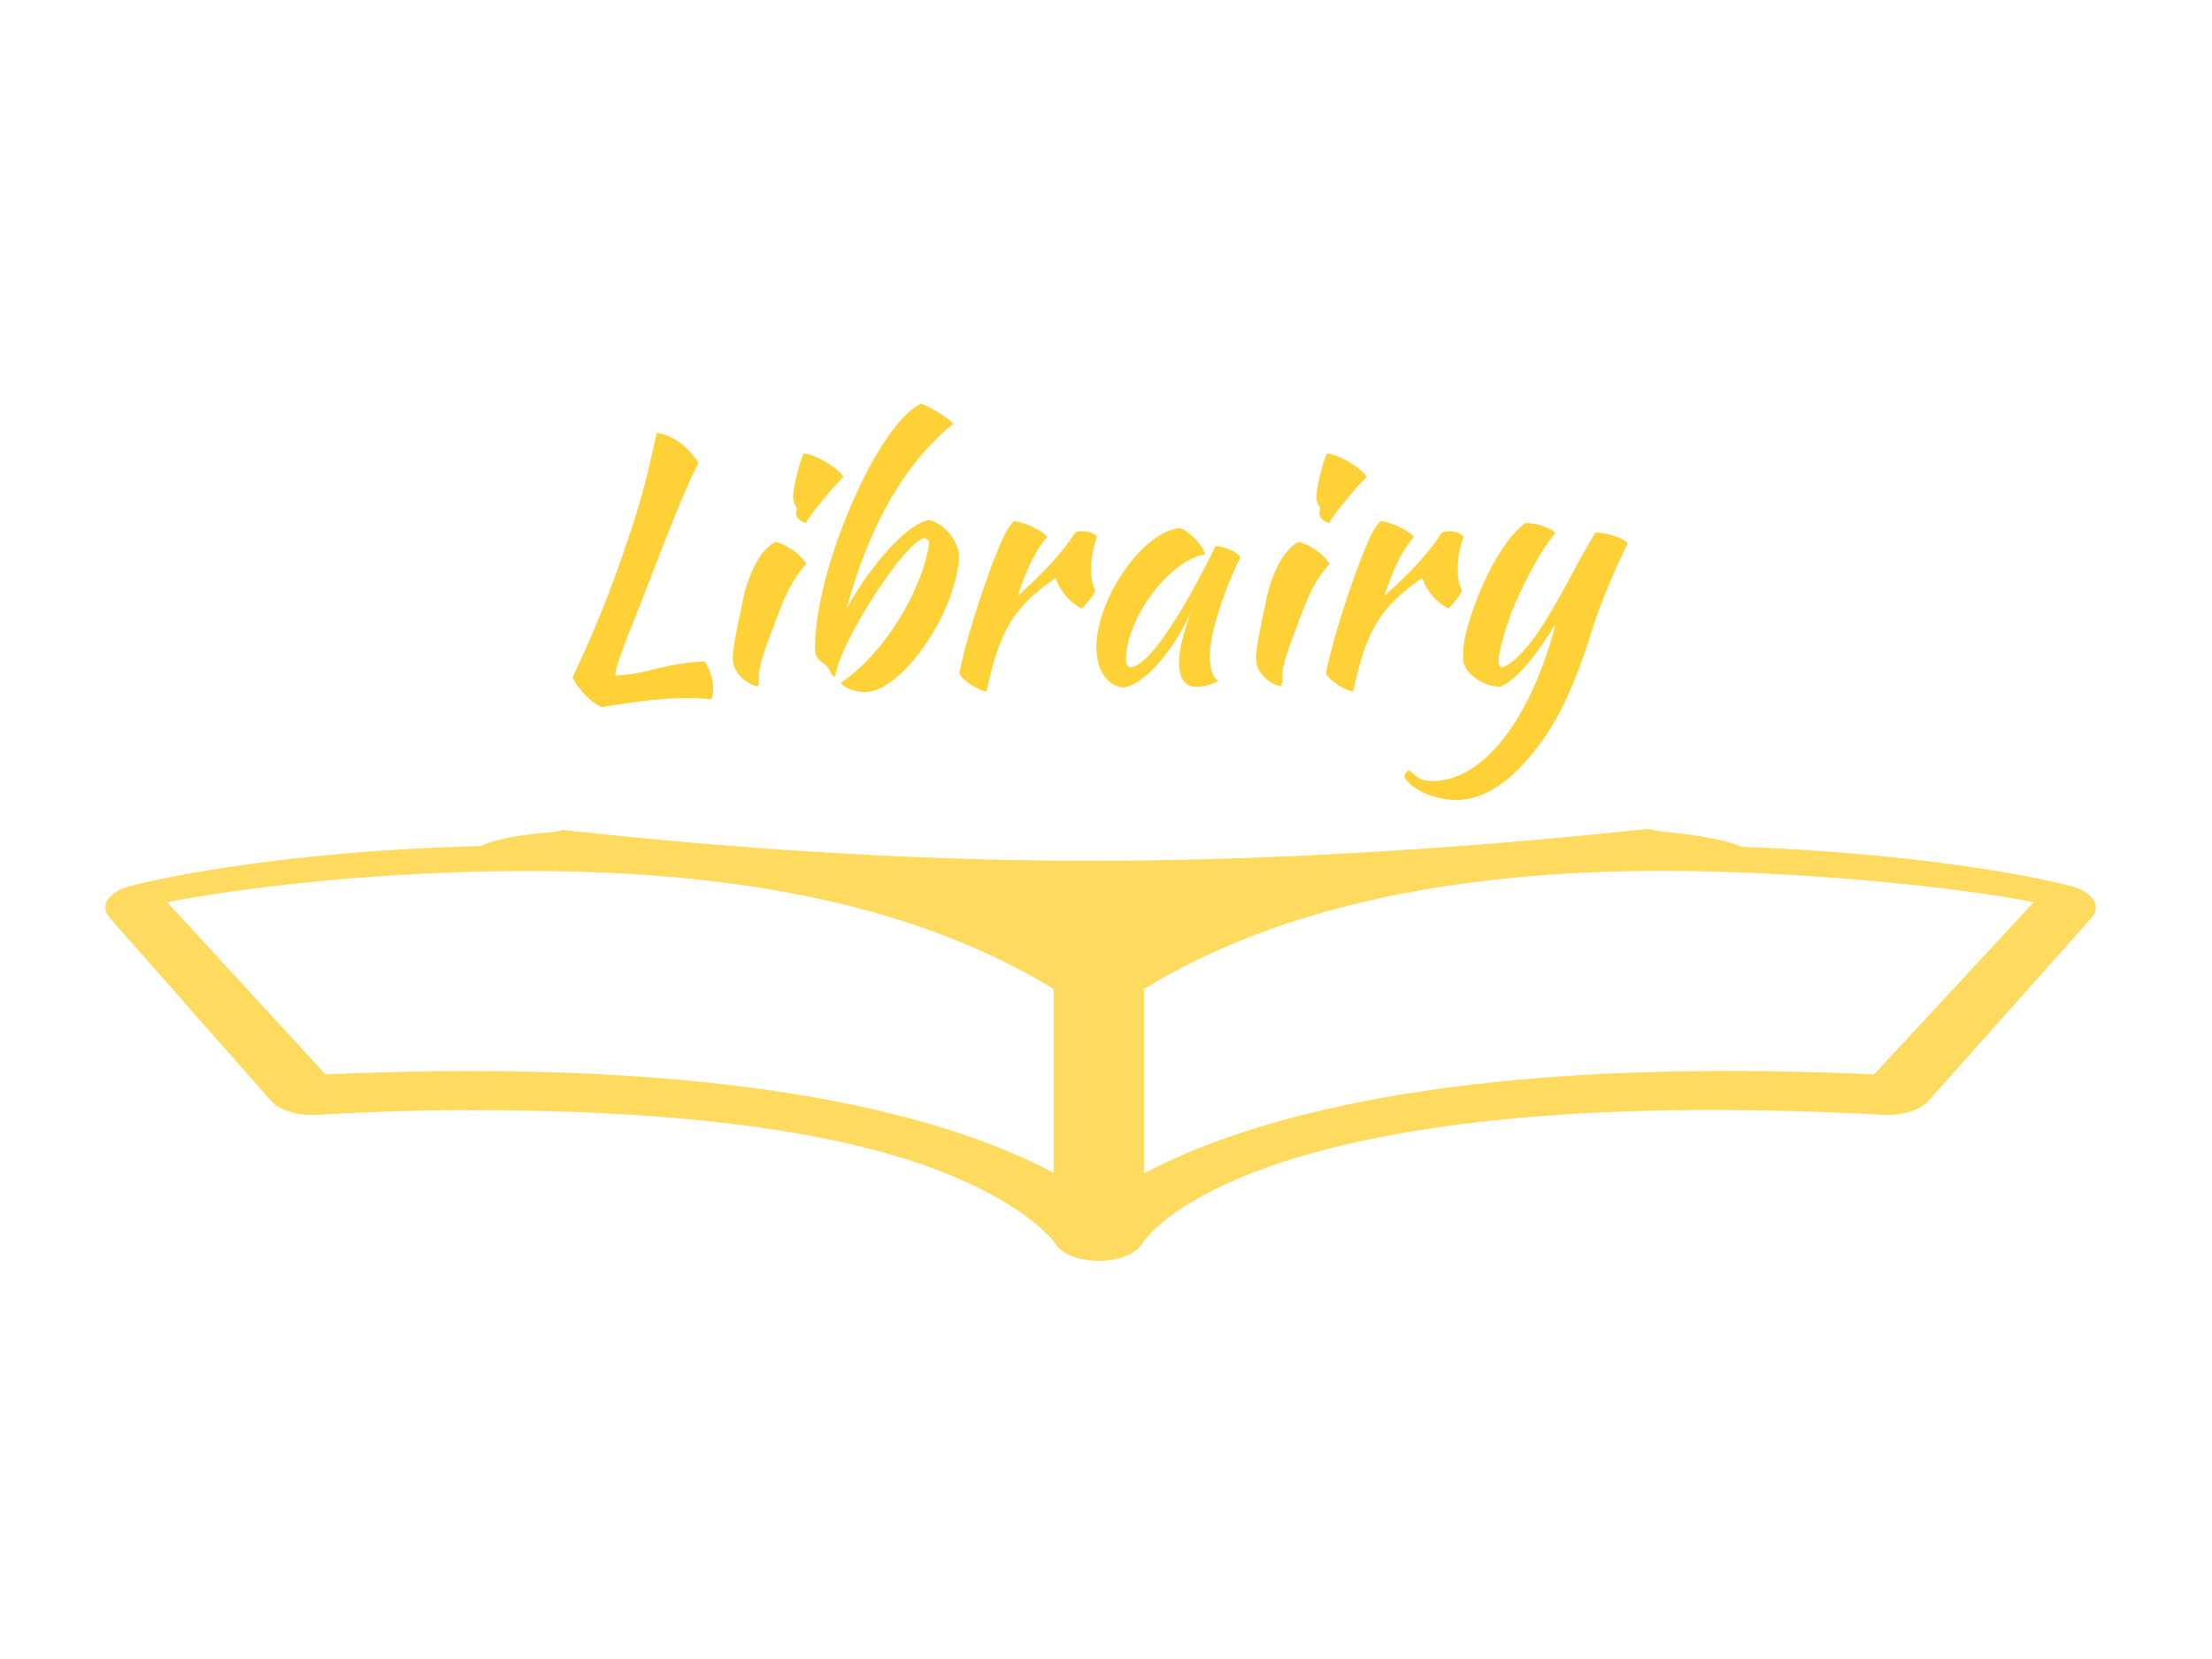 <?xml version="1.0" encoding="UTF-8"?>
<!DOCTYPE svg PUBLIC "-//W3C//DTD SVG 1.1//EN" "http://www.w3.org/Graphics/SVG/1.1/DTD/svg11.dtd">
<svg version="1.1" xmlns="http://www.w3.org/2000/svg" xmlns:xlink="http://www.w3.org/1999/xlink" width="400" height="300"  xml:space="preserve" id="librairy">
    <!-- Generated by PaintCode - http://www.paintcodeapp.com -->
    <g id="librairy-logogroup">
        <path id="librairy-logoname" stroke="none" fill="rgb(254, 209, 54)" d="M 127.46,119.58 C 123.92,119.82 122.06,120.12 118.82,120.9 115.16,121.8 113.78,122.04 111.26,122.16 111.32,119.82 114.74,112.2 118.28,102.84 121.94,93.3 125.12,85.74 126.32,83.7 124.16,80.52 121.94,78.9 118.76,78.24 116.84,87.06 115.88,90.78 112.94,99.36 108.44,112.5 105.08,118.98 103.52,122.58 105.08,125.22 107.06,127.2 108.86,127.86 116.66,126.6 120.38,126.24 124.22,126.24 125.84,126.24 127.28,126.3 128.66,126.48 128.84,125.88 128.96,125.28 128.96,124.56 128.96,123 128.48,121.32 127.46,119.58 Z M 132.5,118.98 C 132.5,122.52 136.28,124.08 136.88,124.08 137.24,124.08 137.24,123.54 137.24,122.1 137.3,120.36 138.2,117.78 139.04,115.56 141.08,110.28 142.16,106.02 145.82,101.94 144.26,99.6 141.56,98.28 140.24,97.98 136.64,99.78 134.9,106.02 134.54,107.58 132.98,114.78 132.5,117.6 132.5,118.98 Z M 143.96,92.94 C 143.96,93.6 144.8,94.38 145.76,94.56 146.36,93.24 150.74,87.9 152.54,86.22 151.34,84.42 147.14,82.02 145.28,82.02 144.26,84.6 143.42,88.5 143.42,89.88 143.42,90.54 143.72,91.44 144.14,91.86 144.02,92.34 143.96,92.7 143.96,92.94 Z M 152.12,123.42 C 152.12,124.2 154.52,125.16 156.38,125.16 163.1,125.16 173.18,110.52 173.42,100.32 173.06,97.5 170.72,94.74 168.14,94.08 164.78,94.08 157.58,101.76 153.08,110.1 157.16,94.98 163.64,83.7 172.4,76.62 171.44,75.54 168.14,73.5 166.58,73.02 158.9,76.32 147.38,102.78 147.38,117.06 147.38,117.84 147.44,118.26 147.62,118.62 147.74,118.92 148.22,119.46 148.64,119.76 149.54,120.42 149.9,120.84 150.02,121.2 150.26,121.92 150.68,122.4 151.04,122.4 151.64,116.4 163.88,97.44 167.24,97.32 167.66,97.44 168.02,97.86 168.02,98.28 166.64,107.28 159.56,118.44 152.12,123.42 Z M 173.48,121.8 C 174.02,123 176.96,124.92 178.4,125.04 180.74,114 183.32,109.74 190.88,104.52 191.66,106.86 193.46,108.96 195.62,110.04 196.82,108.84 198.02,107.22 198.08,106.74 197.54,105.84 197.3,104.52 197.3,102.78 197.3,100.86 197.66,99 198.38,97.08 198.02,96.48 196.82,96.06 195.68,96.06 195.02,96.06 194.72,96.12 194.42,96.36 191.54,100.68 188.3,103.92 184.04,107.76 185.72,102.66 187.22,99.6 189.38,97.08 188.42,95.94 185.6,94.56 183.38,94.2 182.42,95.16 181.7,96.42 180.68,98.88 177.8,105.72 174.26,117.12 173.48,121.8 Z M 219.8,98.76 C 218.06,102.36 215.66,106.86 213.98,109.68 209.66,116.88 206.78,120.24 204.44,120.72 203.9,120.54 203.6,120.12 203.6,119.28 203.6,111.9 211.46,101.28 217.88,100.26 217.7,98.76 215,95.94 213.38,95.52 206.9,95.88 198.26,108.12 198.26,117.06 198.26,121.2 200.3,124.2 203.24,124.32 206.96,123.72 212.24,117.72 215.48,110.4 213.98,114.3 213.2,117.54 213.2,119.76 213.2,122.76 214.28,124.2 216.44,124.2 217.64,124.2 219.38,123.72 220.34,123.12 219.26,122.52 218.78,120.96 218.78,118.74 218.78,114.66 221,107.58 224.24,100.86 224.3,100.08 221.48,98.76 219.8,98.76 Z M 227.12,118.98 C 227.12,122.52 230.9,124.08 231.5,124.08 231.86,124.08 231.86,123.54 231.86,122.1 231.92,120.36 232.82,117.78 233.66,115.56 235.7,110.28 236.78,106.02 240.44,101.94 238.88,99.6 236.18,98.28 234.86,97.98 231.26,99.78 229.52,106.02 229.16,107.58 227.6,114.78 227.12,117.6 227.12,118.98 Z M 238.58,92.94 C 238.58,93.6 239.42,94.38 240.38,94.56 240.98,93.24 245.36,87.9 247.16,86.22 245.96,84.42 241.76,82.02 239.9,82.02 238.88,84.6 238.04,88.5 238.04,89.88 238.04,90.54 238.34,91.44 238.76,91.86 238.64,92.34 238.58,92.7 238.58,92.94 Z M 239.78,121.8 C 240.32,123 243.26,124.92 244.7,125.04 247.04,114 249.62,109.74 257.18,104.52 257.96,106.86 259.76,108.96 261.92,110.04 263.12,108.84 264.32,107.22 264.38,106.74 263.84,105.84 263.6,104.52 263.6,102.78 263.6,100.86 263.96,99 264.68,97.08 264.32,96.48 263.12,96.06 261.98,96.06 261.32,96.06 261.02,96.12 260.72,96.36 257.84,100.68 254.6,103.92 250.34,107.76 252.02,102.66 253.52,99.6 255.68,97.08 254.72,95.94 251.9,94.56 249.68,94.2 248.72,95.16 248,96.42 246.98,98.88 244.1,105.72 240.56,117.12 239.78,121.8 Z M 287.96,113.7 C 289.64,108.48 291.86,103.44 294.32,98.22 293.6,97.32 290.6,96.3 288.5,96.3 284.6,102.72 282.14,108.3 278.36,114 275.36,118.44 272.84,120.48 271.4,120.72 271.28,120.6 270.98,120.24 270.98,119.64 270.98,117.54 272.78,112.08 273.5,110.28 277.1,101.76 280.4,97.2 281.3,96.42 279.92,95.04 277.16,94.56 275.84,94.56 270.86,98.22 266.6,108.36 265.1,114.42 264.68,116.1 264.56,117.24 264.56,119.52 265.22,122.34 268.64,124.08 271.16,124.2 274.88,122.88 279.26,116.1 281.3,112.86 276.8,130.14 268.16,141.24 259.04,141.24 257.24,141.24 256.64,140.94 254.78,139.26 254.3,139.56 253.94,140.04 253.94,140.52 255.14,142.74 259.4,144.66 263.36,144.66 267.26,144.66 271.28,142.56 274.94,138.72 280.76,132.66 284.36,125.4 287.96,113.7 Z M 287.96,113.7" />
        <path id="librairy-logobook" stroke="none" fill="rgb(254, 218, 94)" d="M 298.34,149.88 C 299.39,150.63 308.41,150.56 315.09,153.14 315.13,153.14 315.16,153.14 315.19,153.14 352.74,154.57 373.07,159.87 374.26,160.17 376.26,160.66 377.8,161.56 378.53,162.66 379.27,163.76 379.13,164.98 378.16,166.03 L 348.62,199.19 C 347.12,200.81 343.86,201.77 340.47,201.59 223.96,195.35 206.66,224.69 206.47,224.99 206.45,225.02 206.43,225.05 206.41,225.08 206.37,225.14 206.33,225.2 206.29,225.26 206.24,225.32 206.19,225.38 206.14,225.44 206.1,225.49 206.06,225.54 206.01,225.59 205.95,225.66 205.88,225.72 205.8,225.79 205.77,225.83 205.73,225.86 205.69,225.9 205.6,225.98 205.5,226.06 205.4,226.14 205.37,226.16 205.35,226.18 205.32,226.2 204.91,226.5 204.44,226.77 203.91,227 203.86,227.02 203.8,227.04 203.75,227.07 203.63,227.12 203.51,227.17 203.38,227.21 203.3,227.24 203.22,227.27 203.13,227.3 203.03,227.33 202.93,227.37 202.82,227.4 202.73,227.43 202.63,227.46 202.54,227.49 202.43,227.51 202.33,227.54 202.22,227.57 202.13,227.59 202.03,227.62 201.93,227.64 201.81,227.67 201.69,227.69 201.57,227.72 201.48,227.74 201.39,227.75 201.3,227.77 201.14,227.8 200.98,227.82 200.82,227.85 200.76,227.86 200.71,227.86 200.65,227.87 200.02,227.96 199.36,228 198.69,228 198.48,228 198.26,227.99 198.04,227.99 197.79,227.97 197.6,227.96 197.42,227.95 197.28,227.93 197.16,227.92 197.03,227.9 196.95,227.9 196.87,227.89 196.79,227.88 196.59,227.85 196.4,227.82 196.2,227.79 195.93,227.75 195.7,227.7 195.47,227.64 195.39,227.63 195.32,227.61 195.24,227.59 195.1,227.55 194.95,227.52 194.81,227.47 194.72,227.45 194.63,227.42 194.55,227.4 194.42,227.36 194.29,227.31 194.17,227.27 194.09,227.24 194.01,227.21 193.93,227.18 193.75,227.11 193.57,227.04 193.4,226.96 193.33,226.93 193.26,226.9 193.19,226.86 193.08,226.81 192.97,226.75 192.86,226.7 192.8,226.66 192.73,226.62 192.67,226.59 192.56,226.52 192.46,226.46 192.36,226.4 192.31,226.36 192.25,226.33 192.2,226.29 192.09,226.21 191.98,226.13 191.87,226.05 191.85,226.02 191.82,226 191.79,225.98 191.66,225.87 191.53,225.76 191.42,225.64 191.29,225.5 191.2,225.39 191.12,225.29 191.09,225.25 191.06,225.2 191.03,225.16 191,225.11 190.96,225.06 190.93,225.01 190.8,224.82 186.65,218.66 172.06,212.59 152.18,204.3 122.07,200.74 84.98,200.74 75.45,200.74 67.75,201.02 57.26,201.59 53.86,201.77 50.6,200.8 49.1,199.17 L 19.87,166.01 C 18.91,164.96 18.78,163.76 19.51,162.66 20.24,161.56 21.77,160.66 23.76,160.17 25.13,159.83 47.42,154.02 86.83,153 87.57,152.68 88.35,152.4 89.15,152.16 94.6,150.54 101.09,150.64 101.63,150.09 101.16,149.91 120.22,152.37 148.01,154.08 162.75,154.99 179.95,155.68 197.99,155.66 247.87,155.61 292.56,150.39 297.85,149.92 298.11,149.89 298.28,149.88 298.34,149.88 Z M 206.86,178.84 L 206.86,212.2 C 210.43,210.3 214.73,208.33 219.9,206.43 247.99,196.07 288,191.99 338.89,194.29 L 367.77,163.14 C 357.27,161.09 337.16,158.59 313.53,157.72 310.74,157.62 307.99,157.55 305.27,157.51 264.7,156.97 231.64,163.69 206.86,178.84 Z M 95.65,157.51 C 77.58,157.51 60.91,158.83 48.06,160.4 40.72,161.3 34.63,162.28 30.23,163.14 L 58.86,194.29 C 67.88,193.89 76.65,193.68 84.98,193.68 118.6,193.68 143.18,196.94 161.06,201.35 174.19,204.59 183.7,208.45 190.52,212.09 L 190.52,178.83 C 166.5,164.14 134.6,157.51 95.65,157.51 Z M 95.65,157.51" />
    </g>
</svg>
